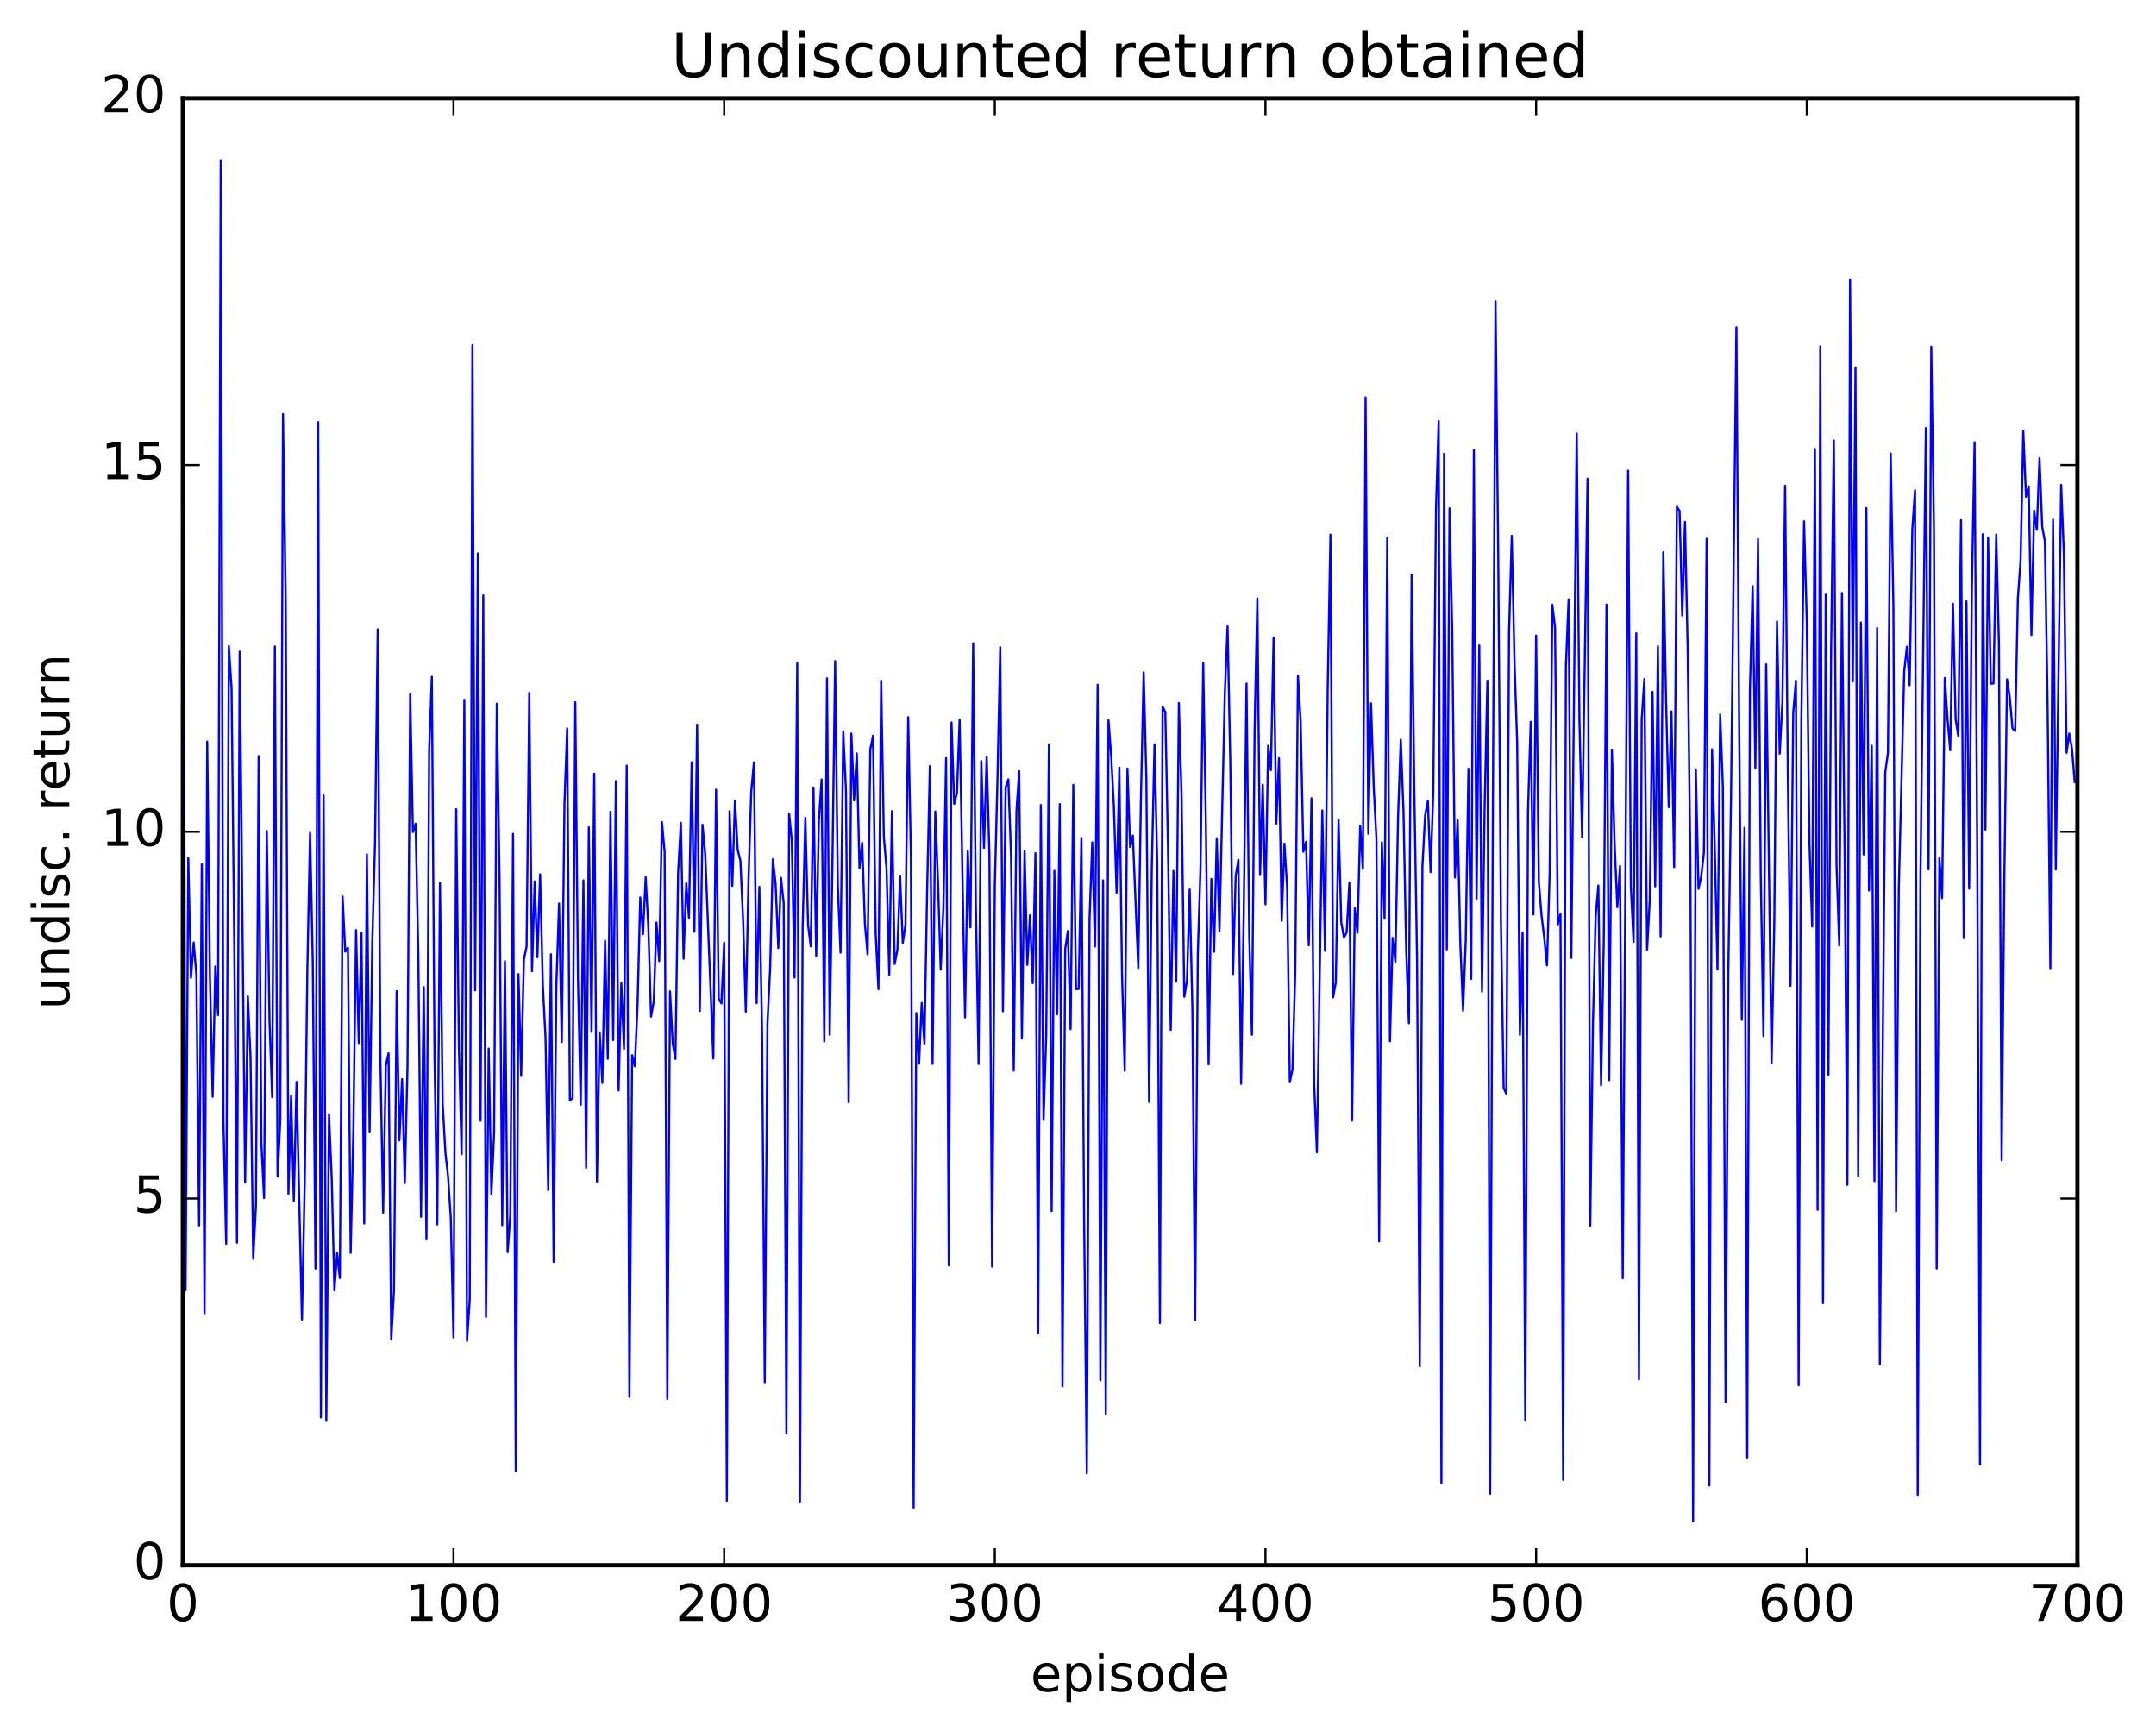 <?xml version="1.0" encoding="utf-8" standalone="no"?>
<!DOCTYPE svg PUBLIC "-//W3C//DTD SVG 1.1//EN"
  "http://www.w3.org/Graphics/SVG/1.1/DTD/svg11.dtd">
<!-- Created with matplotlib (http://matplotlib.org/) -->
<svg height="408pt" version="1.1" viewBox="0 0 508 408" width="508pt" xmlns="http://www.w3.org/2000/svg" xmlns:xlink="http://www.w3.org/1999/xlink">
 <defs>
  <style type="text/css">
*{stroke-linecap:butt;stroke-linejoin:round;stroke-miterlimit:100000;}
  </style>
 </defs>
 <g id="figure_1">
  <g id="patch_1">
   <path d="M 0 408.169 
L 508.136 408.169 
L 508.136 0 
L 0 0 
z
" style="fill:#ffffff;"/>
  </g>
  <g id="axes_1">
   <g id="patch_2">
    <path d="M 43.084 368.742 
L 489.484 368.742 
L 489.484 23.142 
L 43.084 23.142 
z
" style="fill:#ffffff;"/>
   </g>
   <g id="line2d_1">
    <path clip-path="url(#p2e25e66fc9)" d="M 43.084 58.697 
L 43.721 303.981 
L 44.359 202.17 
L 44.997 230.336 
L 45.635 222.038 
L 46.272 229.709 
L 46.91 288.683 
L 47.548 203.602 
L 48.185 309.382 
L 48.823 174.697 
L 49.461 229.869 
L 50.099 258.363 
L 50.736 227.66 
L 51.374 239.134 
L 52.012 37.749 
L 52.649 264.371 
L 53.287 292.985 
L 53.925 152.189 
L 54.563 162.261 
L 55.2 221.989 
L 55.838 292.748 
L 56.476 153.512 
L 57.751 278.583 
L 58.389 234.681 
L 59.027 249.06 
L 59.664 296.54 
L 60.302 283.847 
L 60.94 178.094 
L 61.577 269.241 
L 62.215 282.228 
L 62.853 195.784 
L 63.491 240.271 
L 64.128 258.447 
L 64.766 152.29 
L 65.404 277.183 
L 66.041 263.884 
L 66.679 97.55 
L 67.317 140.887 
L 67.955 281.223 
L 68.592 258.07 
L 69.23 282.877 
L 69.868 254.877 
L 71.143 310.855 
L 71.781 279.237 
L 72.419 228.315 
L 73.056 196.169 
L 73.694 226.555 
L 74.332 298.845 
L 74.969 99.419 
L 75.607 333.922 
L 76.245 187.376 
L 76.883 334.729 
L 77.52 262.489 
L 78.158 277.582 
L 78.796 303.994 
L 79.433 295.211 
L 80.071 301.079 
L 80.709 211.188 
L 81.347 224.198 
L 81.984 223.262 
L 82.622 295.159 
L 83.26 266.477 
L 83.897 219.111 
L 84.535 245.734 
L 85.173 219.736 
L 85.811 288.226 
L 86.448 201.285 
L 87.086 266.565 
L 87.724 221.733 
L 88.361 198.674 
L 88.999 148.237 
L 89.637 250.28 
L 90.275 285.677 
L 90.912 250.977 
L 91.55 248.133 
L 92.188 315.578 
L 92.825 303.932 
L 93.463 233.49 
L 94.101 268.649 
L 94.739 254.217 
L 95.376 278.684 
L 96.014 251.178 
L 96.652 163.52 
L 97.289 196.014 
L 97.927 194.042 
L 98.565 225.046 
L 99.203 286.661 
L 99.84 232.552 
L 100.478 291.982 
L 101.116 176.974 
L 101.753 159.42 
L 102.391 249.001 
L 103.029 288.454 
L 103.667 208.063 
L 104.304 260.04 
L 104.942 271.484 
L 105.58 277.222 
L 106.217 286.992 
L 106.855 315.084 
L 107.493 190.63 
L 108.131 246.721 
L 108.768 271.915 
L 109.406 164.84 
L 110.044 315.905 
L 110.681 306.146 
L 111.319 81.285 
L 111.957 233.301 
L 112.595 130.375 
L 113.232 264.013 
L 113.87 140.247 
L 114.508 310.234 
L 115.145 247.034 
L 115.783 281.307 
L 116.421 266.826 
L 117.059 165.765 
L 117.696 206.3 
L 118.334 288.621 
L 118.972 226.45 
L 119.609 294.985 
L 120.247 286.263 
L 120.885 196.455 
L 121.523 346.511 
L 122.16 229.487 
L 122.798 253.475 
L 123.436 226.083 
L 124.073 222.982 
L 124.711 163.232 
L 125.349 228.795 
L 125.987 207.652 
L 126.624 225.514 
L 127.262 205.962 
L 127.9 232.153 
L 128.537 244.435 
L 129.175 280.363 
L 129.813 224.811 
L 130.451 297.278 
L 131.088 232.122 
L 131.726 212.865 
L 132.364 245.49 
L 133.001 189.501 
L 133.639 171.606 
L 134.277 259.213 
L 134.915 258.702 
L 135.552 165.442 
L 136.19 230.851 
L 136.828 260.26 
L 137.465 207.386 
L 138.103 275.092 
L 138.741 194.907 
L 139.379 243.09 
L 140.016 182.267 
L 140.654 278.34 
L 141.292 243.208 
L 141.929 255.124 
L 142.567 221.621 
L 143.205 249.441 
L 143.843 191.242 
L 144.48 245.017 
L 145.118 183.996 
L 145.756 256.886 
L 146.393 231.641 
L 147.031 247.088 
L 147.669 180.368 
L 148.307 329.091 
L 148.944 248.592 
L 149.582 251.19 
L 150.22 236.722 
L 150.857 211.426 
L 151.495 220.088 
L 152.133 206.658 
L 152.771 218.61 
L 153.408 239.505 
L 154.046 235.878 
L 154.684 217.338 
L 155.321 226.419 
L 155.959 193.661 
L 156.597 200.71 
L 157.235 329.594 
L 157.872 233.549 
L 158.51 245.825 
L 159.148 249.479 
L 159.785 205.417 
L 160.423 193.822 
L 161.061 225.865 
L 161.699 208.064 
L 162.336 216.286 
L 162.974 179.597 
L 163.612 219.515 
L 164.249 170.707 
L 164.887 238.17 
L 165.525 194.303 
L 166.163 201.238 
L 168.076 249.372 
L 168.713 186.028 
L 169.351 235.273 
L 169.989 236.399 
L 170.627 222.084 
L 171.264 353.552 
L 171.902 191.106 
L 172.54 208.7 
L 173.177 188.616 
L 173.815 200.214 
L 174.453 202.752 
L 175.091 216.776 
L 175.728 238.334 
L 176.366 207.38 
L 177.004 186.554 
L 177.641 179.603 
L 178.279 236.328 
L 178.917 208.933 
L 179.555 242.709 
L 180.192 325.622 
L 180.83 241.067 
L 181.468 228.065 
L 182.105 202.424 
L 182.743 208.101 
L 183.381 223.341 
L 184.019 206.804 
L 184.656 212.769 
L 185.294 337.714 
L 185.932 191.715 
L 186.569 197.979 
L 187.207 230.283 
L 187.845 156.255 
L 188.483 353.78 
L 189.12 218.553 
L 189.758 192.667 
L 190.396 217.834 
L 191.033 222.934 
L 191.671 185.528 
L 192.309 225.195 
L 192.947 193.35 
L 193.584 183.628 
L 194.222 245.325 
L 194.86 159.794 
L 195.497 243.77 
L 196.135 203.603 
L 196.773 155.734 
L 197.411 208.813 
L 198.048 224.408 
L 198.686 172.319 
L 199.324 186.194 
L 199.961 259.66 
L 200.599 172.814 
L 201.237 188.567 
L 201.875 177.499 
L 202.512 204.604 
L 203.15 198.575 
L 203.788 217.689 
L 204.425 224.851 
L 205.063 176.55 
L 205.701 173.33 
L 206.339 220.16 
L 206.976 233.043 
L 207.614 160.376 
L 208.252 197.173 
L 208.889 204.621 
L 209.527 229.631 
L 210.165 191.068 
L 210.803 227.099 
L 211.44 223.781 
L 212.078 206.482 
L 212.716 222.142 
L 213.353 217.831 
L 213.991 168.939 
L 214.629 201.451 
L 215.267 355.172 
L 215.904 238.666 
L 216.542 250.597 
L 217.18 236.277 
L 217.817 245.857 
L 218.455 209.681 
L 219.093 180.477 
L 219.731 250.647 
L 220.368 191.167 
L 221.006 207.582 
L 221.644 228.421 
L 222.281 213.967 
L 222.919 178.599 
L 223.557 298.093 
L 224.195 170.196 
L 224.832 189.374 
L 225.47 186.847 
L 226.108 169.531 
L 227.383 239.68 
L 228.021 200.408 
L 228.659 218.456 
L 229.296 151.549 
L 229.934 213.511 
L 230.572 250.661 
L 231.209 179.296 
L 231.847 199.736 
L 232.485 178.336 
L 233.123 201.258 
L 233.76 298.386 
L 234.398 208.716 
L 235.036 183.145 
L 235.673 152.481 
L 236.311 238.224 
L 236.949 185.481 
L 237.587 183.604 
L 238.224 201.613 
L 238.862 252.213 
L 239.5 190.97 
L 240.137 181.68 
L 240.775 244.662 
L 241.413 200.488 
L 242.051 227.314 
L 242.688 215.614 
L 243.326 231.61 
L 243.964 201.001 
L 244.601 314.047 
L 245.239 189.637 
L 245.877 263.824 
L 246.515 243.658 
L 247.152 175.343 
L 247.79 285.32 
L 248.428 205.143 
L 249.065 238.948 
L 249.703 189.428 
L 250.341 326.569 
L 250.979 223.658 
L 251.616 219.315 
L 252.254 242.443 
L 252.892 184.895 
L 253.529 233.026 
L 254.167 232.977 
L 254.805 197.41 
L 255.443 287.355 
L 256.08 347.09 
L 256.718 216.615 
L 257.356 198.439 
L 257.993 222.979 
L 258.631 161.303 
L 259.269 325.181 
L 259.907 207.4 
L 260.544 333.055 
L 261.182 169.684 
L 261.82 178.114 
L 262.457 190.053 
L 263.095 210.291 
L 263.733 180.845 
L 264.371 229.536 
L 265.008 252.25 
L 265.646 181.044 
L 266.284 199.551 
L 266.921 196.837 
L 268.197 228.041 
L 268.835 187.674 
L 269.472 158.394 
L 270.11 183.504 
L 270.748 259.589 
L 271.385 204.86 
L 272.023 175.343 
L 272.661 203.034 
L 273.299 311.676 
L 273.936 166.466 
L 274.574 167.719 
L 275.212 199.926 
L 275.849 242.618 
L 276.487 205.169 
L 277.125 231.175 
L 277.763 165.616 
L 278.4 187.397 
L 279.038 234.816 
L 279.676 230.996 
L 280.313 209.545 
L 280.951 237.692 
L 281.589 310.975 
L 282.227 224.787 
L 282.864 204.554 
L 283.502 156.236 
L 284.14 194.694 
L 284.777 250.727 
L 285.415 207.052 
L 286.053 224.238 
L 286.691 197.482 
L 287.328 219.344 
L 288.604 163.12 
L 289.241 147.553 
L 289.879 179.336 
L 290.517 229.457 
L 291.155 206.312 
L 291.792 202.545 
L 292.43 255.314 
L 293.068 213.851 
L 293.705 161.033 
L 294.343 220.554 
L 294.981 243.762 
L 295.619 171.554 
L 296.256 140.952 
L 296.894 206.127 
L 297.532 184.863 
L 298.169 213.031 
L 298.807 175.677 
L 299.445 181.426 
L 300.083 150.236 
L 300.72 194.052 
L 301.358 178.635 
L 301.996 216.915 
L 302.633 198.754 
L 303.271 209.032 
L 303.909 254.942 
L 304.547 251.882 
L 305.184 228.932 
L 305.822 159.177 
L 306.46 169.809 
L 307.097 200.642 
L 307.735 198.314 
L 308.373 222.697 
L 309.011 188.048 
L 309.648 255.349 
L 310.286 271.468 
L 311.561 190.923 
L 312.199 223.977 
L 312.837 161.975 
L 313.475 125.935 
L 314.112 234.975 
L 314.75 231.355 
L 315.388 193.157 
L 316.025 217.229 
L 316.663 220.905 
L 317.301 219.612 
L 317.939 207.973 
L 318.576 263.993 
L 319.214 213.984 
L 319.852 219.774 
L 320.489 194.506 
L 321.127 204.692 
L 321.765 93.61 
L 322.403 196.412 
L 323.04 165.673 
L 323.678 185.442 
L 324.316 197.663 
L 324.953 292.446 
L 325.591 198.428 
L 326.229 216.419 
L 326.867 126.613 
L 327.504 245.309 
L 328.142 220.956 
L 328.78 226.56 
L 329.417 192.275 
L 330.055 174.243 
L 330.693 191.129 
L 331.331 223.879 
L 331.968 241.053 
L 332.606 135.378 
L 333.244 186.661 
L 333.881 225.589 
L 334.519 321.858 
L 335.157 204.009 
L 335.795 192.052 
L 336.432 188.678 
L 337.07 205.432 
L 337.708 186.52 
L 338.345 120.01 
L 338.983 99.191 
L 339.621 349.33 
L 340.259 106.9 
L 340.896 223.662 
L 341.534 119.742 
L 342.172 148.875 
L 342.809 206.725 
L 343.447 193.196 
L 344.085 222.354 
L 344.723 238.098 
L 345.36 221.621 
L 345.998 181.084 
L 346.636 230.631 
L 347.273 106.018 
L 347.911 211.706 
L 348.549 152.039 
L 349.187 233.57 
L 349.824 189.351 
L 350.462 160.364 
L 351.1 351.921 
L 351.737 193.894 
L 352.375 70.981 
L 353.013 130.906 
L 353.651 217.086 
L 354.288 256.285 
L 354.926 257.723 
L 355.564 148.952 
L 356.201 126.213 
L 356.839 155.704 
L 357.477 175.088 
L 358.115 243.783 
L 358.752 219.654 
L 359.39 334.706 
L 360.028 191.127 
L 360.665 170.036 
L 361.303 215.44 
L 361.941 149.721 
L 362.579 207.712 
L 363.216 215.669 
L 363.854 220.892 
L 364.492 227.425 
L 365.129 205.899 
L 365.767 142.463 
L 366.405 147.927 
L 367.043 217.78 
L 367.68 215.328 
L 368.318 348.628 
L 368.956 156.987 
L 369.593 141.201 
L 370.231 225.668 
L 371.507 102.124 
L 372.144 169.492 
L 372.782 197.257 
L 374.057 112.748 
L 374.695 288.724 
L 375.333 241.179 
L 375.971 215.823 
L 376.608 208.62 
L 377.246 255.674 
L 377.884 221.606 
L 378.521 142.43 
L 379.159 254.459 
L 379.797 176.61 
L 380.435 198.895 
L 381.072 213.72 
L 381.71 204.022 
L 382.348 301.135 
L 383.623 110.87 
L 384.261 208.694 
L 384.899 221.913 
L 385.536 149.188 
L 386.174 324.941 
L 386.812 169.604 
L 387.449 159.953 
L 388.087 223.697 
L 388.725 211.872 
L 389.363 162.982 
L 390 208.814 
L 390.638 152.249 
L 391.276 220.597 
L 391.913 130.096 
L 392.551 164.721 
L 393.189 190.155 
L 393.827 167.584 
L 394.464 204.267 
L 395.102 119.34 
L 395.74 120.361 
L 396.377 145.012 
L 397.015 122.933 
L 397.653 152.879 
L 398.291 203.455 
L 398.928 358.403 
L 399.566 181.238 
L 400.204 209.387 
L 400.841 206.483 
L 401.479 200.846 
L 402.117 126.895 
L 402.755 349.936 
L 403.392 176.513 
L 404.03 199.706 
L 404.668 228.399 
L 405.305 168.304 
L 405.943 185.259 
L 406.581 330.305 
L 407.219 229.14 
L 407.856 188.551 
L 409.132 77.098 
L 409.769 169.198 
L 410.407 240.258 
L 411.045 194.993 
L 411.683 343.367 
L 412.32 162.383 
L 412.958 138.069 
L 413.596 180.957 
L 414.233 126.991 
L 414.871 206.156 
L 415.509 244.072 
L 416.147 156.491 
L 417.422 250.441 
L 418.06 217.289 
L 418.697 146.403 
L 419.335 177.553 
L 419.973 165.372 
L 420.611 114.407 
L 421.248 181.617 
L 421.886 232.261 
L 422.524 167.887 
L 423.161 160.36 
L 423.799 326.334 
L 424.437 169.838 
L 425.075 122.792 
L 425.712 146.268 
L 426.35 198.652 
L 426.988 218.28 
L 427.625 105.779 
L 428.263 285.001 
L 428.901 81.602 
L 429.539 306.98 
L 430.176 140.069 
L 430.814 253.229 
L 431.452 152.99 
L 432.089 103.751 
L 432.727 203.866 
L 433.365 222.735 
L 434.003 139.69 
L 434.64 201.007 
L 435.278 279.12 
L 435.916 65.854 
L 436.553 160.494 
L 437.191 86.566 
L 437.829 277.106 
L 438.467 146.642 
L 439.104 201.293 
L 439.742 119.67 
L 440.38 209.779 
L 441.017 175.659 
L 441.655 278.251 
L 442.293 147.94 
L 442.931 321.431 
L 444.206 181.935 
L 444.844 177.335 
L 445.481 106.833 
L 446.119 142.538 
L 446.757 285.322 
L 447.395 209.337 
L 448.67 158.166 
L 449.308 152.319 
L 449.945 161.405 
L 450.583 124.696 
L 451.221 115.49 
L 451.859 352.144 
L 452.496 206.869 
L 453.772 100.836 
L 454.409 204.804 
L 455.047 81.671 
L 455.685 124.812 
L 456.323 298.813 
L 456.96 202.154 
L 457.598 211.571 
L 458.236 159.724 
L 458.873 169.278 
L 459.511 176.741 
L 460.149 142.232 
L 460.787 169.424 
L 461.424 173.457 
L 462.062 122.523 
L 462.7 220.998 
L 463.337 141.662 
L 463.975 209.338 
L 464.613 138.673 
L 465.251 104.17 
L 465.888 201.933 
L 466.526 345.019 
L 467.164 125.852 
L 467.801 195.428 
L 468.439 126.602 
L 469.077 161.072 
L 469.715 161.001 
L 470.352 125.902 
L 470.99 151.763 
L 471.628 273.332 
L 472.265 206.809 
L 472.903 160.036 
L 473.541 164.224 
L 474.179 171.569 
L 474.816 172.239 
L 475.454 140.923 
L 476.092 132.128 
L 476.729 101.598 
L 477.367 117.036 
L 478.005 114.593 
L 478.643 149.586 
L 479.28 120.296 
L 479.918 124.796 
L 480.556 107.908 
L 481.193 124.106 
L 481.831 127.542 
L 482.469 166.929 
L 483.107 228.096 
L 483.744 122.4 
L 484.382 204.842 
L 485.657 114.215 
L 486.295 130.308 
L 486.933 177.324 
L 487.571 172.818 
L 488.208 176.4 
L 488.846 184.234 
L 488.846 184.234 
" style="fill:none;stroke:#0000ff;stroke-linecap:square;stroke-width:0.5;"/>
   </g>
   <g id="patch_3">
    <path d="M 43.084 23.142 
L 489.484 23.142 
" style="fill:none;stroke:#000000;stroke-linecap:square;stroke-linejoin:miter;"/>
   </g>
   <g id="patch_4">
    <path d="M 43.084 368.742 
L 43.084 23.142 
" style="fill:none;stroke:#000000;stroke-linecap:square;stroke-linejoin:miter;"/>
   </g>
   <g id="patch_5">
    <path d="M 43.084 368.742 
L 489.484 368.742 
" style="fill:none;stroke:#000000;stroke-linecap:square;stroke-linejoin:miter;"/>
   </g>
   <g id="patch_6">
    <path d="M 489.484 368.742 
L 489.484 23.142 
" style="fill:none;stroke:#000000;stroke-linecap:square;stroke-linejoin:miter;"/>
   </g>
   <g id="matplotlib.axis_1">
    <g id="xtick_1">
     <g id="line2d_2">
      <defs>
       <path d="M 0 0 
L 0 -4 
" id="m5b3b5a004d" style="stroke:#000000;stroke-width:0.5;"/>
      </defs>
      <g>
       <use style="stroke:#000000;stroke-width:0.5;" x="43.084" xlink:href="#m5b3b5a004d" y="368.742"/>
      </g>
     </g>
     <g id="line2d_3">
      <defs>
       <path d="M 0 0 
L 0 4 
" id="m8876dcd757" style="stroke:#000000;stroke-width:0.5;"/>
      </defs>
      <g>
       <use style="stroke:#000000;stroke-width:0.5;" x="43.084" xlink:href="#m8876dcd757" y="23.142"/>
      </g>
     </g>
     <g id="text_1">
      <!-- 0 -->
      <defs>
       <path d="M 31.781 66.406 
Q 24.172 66.406 20.328 58.906 
Q 16.5 51.422 16.5 36.375 
Q 16.5 21.391 20.328 13.891 
Q 24.172 6.391 31.781 6.391 
Q 39.453 6.391 43.281 13.891 
Q 47.125 21.391 47.125 36.375 
Q 47.125 51.422 43.281 58.906 
Q 39.453 66.406 31.781 66.406 
M 31.781 74.219 
Q 44.047 74.219 50.516 64.516 
Q 56.984 54.828 56.984 36.375 
Q 56.984 17.969 50.516 8.266 
Q 44.047 -1.422 31.781 -1.422 
Q 19.531 -1.422 13.062 8.266 
Q 6.594 17.969 6.594 36.375 
Q 6.594 54.828 13.062 64.516 
Q 19.531 74.219 31.781 74.219 
" id="BitstreamVeraSans-Roman-30"/>
      </defs>
      <g transform="translate(39.266 381.86)scale(0.12 -0.12)">
       <use xlink:href="#BitstreamVeraSans-Roman-30"/>
      </g>
     </g>
    </g>
    <g id="xtick_2">
     <g id="line2d_4">
      <g>
       <use style="stroke:#000000;stroke-width:0.5;" x="106.855" xlink:href="#m5b3b5a004d" y="368.742"/>
      </g>
     </g>
     <g id="line2d_5">
      <g>
       <use style="stroke:#000000;stroke-width:0.5;" x="106.855" xlink:href="#m8876dcd757" y="23.142"/>
      </g>
     </g>
     <g id="text_2">
      <!-- 100 -->
      <defs>
       <path d="M 12.406 8.297 
L 28.516 8.297 
L 28.516 63.922 
L 10.984 60.406 
L 10.984 69.391 
L 28.422 72.906 
L 38.281 72.906 
L 38.281 8.297 
L 54.391 8.297 
L 54.391 0 
L 12.406 0 
z
" id="BitstreamVeraSans-Roman-31"/>
      </defs>
      <g transform="translate(95.403 381.86)scale(0.12 -0.12)">
       <use xlink:href="#BitstreamVeraSans-Roman-31"/>
       <use x="63.623" xlink:href="#BitstreamVeraSans-Roman-30"/>
       <use x="127.246" xlink:href="#BitstreamVeraSans-Roman-30"/>
      </g>
     </g>
    </g>
    <g id="xtick_3">
     <g id="line2d_6">
      <g>
       <use style="stroke:#000000;stroke-width:0.5;" x="170.627" xlink:href="#m5b3b5a004d" y="368.742"/>
      </g>
     </g>
     <g id="line2d_7">
      <g>
       <use style="stroke:#000000;stroke-width:0.5;" x="170.627" xlink:href="#m8876dcd757" y="23.142"/>
      </g>
     </g>
     <g id="text_3">
      <!-- 200 -->
      <defs>
       <path d="M 19.188 8.297 
L 53.609 8.297 
L 53.609 0 
L 7.328 0 
L 7.328 8.297 
Q 12.938 14.109 22.625 23.891 
Q 32.328 33.688 34.812 36.531 
Q 39.547 41.844 41.422 45.531 
Q 43.312 49.219 43.312 52.781 
Q 43.312 58.594 39.234 62.25 
Q 35.156 65.922 28.609 65.922 
Q 23.969 65.922 18.812 64.312 
Q 13.672 62.703 7.812 59.422 
L 7.812 69.391 
Q 13.766 71.781 18.938 73 
Q 24.125 74.219 28.422 74.219 
Q 39.75 74.219 46.484 68.547 
Q 53.219 62.891 53.219 53.422 
Q 53.219 48.922 51.531 44.891 
Q 49.859 40.875 45.406 35.406 
Q 44.188 33.984 37.641 27.219 
Q 31.109 20.453 19.188 8.297 
" id="BitstreamVeraSans-Roman-32"/>
      </defs>
      <g transform="translate(159.174 381.86)scale(0.12 -0.12)">
       <use xlink:href="#BitstreamVeraSans-Roman-32"/>
       <use x="63.623" xlink:href="#BitstreamVeraSans-Roman-30"/>
       <use x="127.246" xlink:href="#BitstreamVeraSans-Roman-30"/>
      </g>
     </g>
    </g>
    <g id="xtick_4">
     <g id="line2d_8">
      <g>
       <use style="stroke:#000000;stroke-width:0.5;" x="234.398" xlink:href="#m5b3b5a004d" y="368.742"/>
      </g>
     </g>
     <g id="line2d_9">
      <g>
       <use style="stroke:#000000;stroke-width:0.5;" x="234.398" xlink:href="#m8876dcd757" y="23.142"/>
      </g>
     </g>
     <g id="text_4">
      <!-- 300 -->
      <defs>
       <path d="M 40.578 39.312 
Q 47.656 37.797 51.625 33 
Q 55.609 28.219 55.609 21.188 
Q 55.609 10.406 48.188 4.484 
Q 40.766 -1.422 27.094 -1.422 
Q 22.516 -1.422 17.656 -0.516 
Q 12.797 0.391 7.625 2.203 
L 7.625 11.719 
Q 11.719 9.328 16.594 8.109 
Q 21.484 6.891 26.812 6.891 
Q 36.078 6.891 40.938 10.547 
Q 45.797 14.203 45.797 21.188 
Q 45.797 27.641 41.281 31.266 
Q 36.766 34.906 28.719 34.906 
L 20.219 34.906 
L 20.219 43.016 
L 29.109 43.016 
Q 36.375 43.016 40.234 45.922 
Q 44.094 48.828 44.094 54.297 
Q 44.094 59.906 40.109 62.906 
Q 36.141 65.922 28.719 65.922 
Q 24.656 65.922 20.016 65.031 
Q 15.375 64.156 9.812 62.312 
L 9.812 71.094 
Q 15.438 72.656 20.344 73.438 
Q 25.25 74.219 29.594 74.219 
Q 40.828 74.219 47.359 69.109 
Q 53.906 64.016 53.906 55.328 
Q 53.906 49.266 50.438 45.094 
Q 46.969 40.922 40.578 39.312 
" id="BitstreamVeraSans-Roman-33"/>
      </defs>
      <g transform="translate(222.946 381.86)scale(0.12 -0.12)">
       <use xlink:href="#BitstreamVeraSans-Roman-33"/>
       <use x="63.623" xlink:href="#BitstreamVeraSans-Roman-30"/>
       <use x="127.246" xlink:href="#BitstreamVeraSans-Roman-30"/>
      </g>
     </g>
    </g>
    <g id="xtick_5">
     <g id="line2d_10">
      <g>
       <use style="stroke:#000000;stroke-width:0.5;" x="298.169" xlink:href="#m5b3b5a004d" y="368.742"/>
      </g>
     </g>
     <g id="line2d_11">
      <g>
       <use style="stroke:#000000;stroke-width:0.5;" x="298.169" xlink:href="#m8876dcd757" y="23.142"/>
      </g>
     </g>
     <g id="text_5">
      <!-- 400 -->
      <defs>
       <path d="M 37.797 64.312 
L 12.891 25.391 
L 37.797 25.391 
z
M 35.203 72.906 
L 47.609 72.906 
L 47.609 25.391 
L 58.016 25.391 
L 58.016 17.188 
L 47.609 17.188 
L 47.609 0 
L 37.797 0 
L 37.797 17.188 
L 4.891 17.188 
L 4.891 26.703 
z
" id="BitstreamVeraSans-Roman-34"/>
      </defs>
      <g transform="translate(286.717 381.86)scale(0.12 -0.12)">
       <use xlink:href="#BitstreamVeraSans-Roman-34"/>
       <use x="63.623" xlink:href="#BitstreamVeraSans-Roman-30"/>
       <use x="127.246" xlink:href="#BitstreamVeraSans-Roman-30"/>
      </g>
     </g>
    </g>
    <g id="xtick_6">
     <g id="line2d_12">
      <g>
       <use style="stroke:#000000;stroke-width:0.5;" x="361.941" xlink:href="#m5b3b5a004d" y="368.742"/>
      </g>
     </g>
     <g id="line2d_13">
      <g>
       <use style="stroke:#000000;stroke-width:0.5;" x="361.941" xlink:href="#m8876dcd757" y="23.142"/>
      </g>
     </g>
     <g id="text_6">
      <!-- 500 -->
      <defs>
       <path d="M 10.797 72.906 
L 49.516 72.906 
L 49.516 64.594 
L 19.828 64.594 
L 19.828 46.734 
Q 21.969 47.469 24.109 47.828 
Q 26.266 48.188 28.422 48.188 
Q 40.625 48.188 47.75 41.5 
Q 54.891 34.812 54.891 23.391 
Q 54.891 11.625 47.562 5.094 
Q 40.234 -1.422 26.906 -1.422 
Q 22.312 -1.422 17.547 -0.641 
Q 12.797 0.141 7.719 1.703 
L 7.719 11.625 
Q 12.109 9.234 16.797 8.062 
Q 21.484 6.891 26.703 6.891 
Q 35.156 6.891 40.078 11.328 
Q 45.016 15.766 45.016 23.391 
Q 45.016 31 40.078 35.438 
Q 35.156 39.891 26.703 39.891 
Q 22.75 39.891 18.812 39.016 
Q 14.891 38.141 10.797 36.281 
z
" id="BitstreamVeraSans-Roman-35"/>
      </defs>
      <g transform="translate(350.488 381.86)scale(0.12 -0.12)">
       <use xlink:href="#BitstreamVeraSans-Roman-35"/>
       <use x="63.623" xlink:href="#BitstreamVeraSans-Roman-30"/>
       <use x="127.246" xlink:href="#BitstreamVeraSans-Roman-30"/>
      </g>
     </g>
    </g>
    <g id="xtick_7">
     <g id="line2d_14">
      <g>
       <use style="stroke:#000000;stroke-width:0.5;" x="425.712" xlink:href="#m5b3b5a004d" y="368.742"/>
      </g>
     </g>
     <g id="line2d_15">
      <g>
       <use style="stroke:#000000;stroke-width:0.5;" x="425.712" xlink:href="#m8876dcd757" y="23.142"/>
      </g>
     </g>
     <g id="text_7">
      <!-- 600 -->
      <defs>
       <path d="M 33.016 40.375 
Q 26.375 40.375 22.484 35.828 
Q 18.609 31.297 18.609 23.391 
Q 18.609 15.531 22.484 10.953 
Q 26.375 6.391 33.016 6.391 
Q 39.656 6.391 43.531 10.953 
Q 47.406 15.531 47.406 23.391 
Q 47.406 31.297 43.531 35.828 
Q 39.656 40.375 33.016 40.375 
M 52.594 71.297 
L 52.594 62.312 
Q 48.875 64.062 45.094 64.984 
Q 41.312 65.922 37.594 65.922 
Q 27.828 65.922 22.672 59.328 
Q 17.531 52.734 16.797 39.406 
Q 19.672 43.656 24.016 45.922 
Q 28.375 48.188 33.594 48.188 
Q 44.578 48.188 50.953 41.516 
Q 57.328 34.859 57.328 23.391 
Q 57.328 12.156 50.688 5.359 
Q 44.047 -1.422 33.016 -1.422 
Q 20.359 -1.422 13.672 8.266 
Q 6.984 17.969 6.984 36.375 
Q 6.984 53.656 15.188 63.938 
Q 23.391 74.219 37.203 74.219 
Q 40.922 74.219 44.703 73.484 
Q 48.484 72.75 52.594 71.297 
" id="BitstreamVeraSans-Roman-36"/>
      </defs>
      <g transform="translate(414.26 381.86)scale(0.12 -0.12)">
       <use xlink:href="#BitstreamVeraSans-Roman-36"/>
       <use x="63.623" xlink:href="#BitstreamVeraSans-Roman-30"/>
       <use x="127.246" xlink:href="#BitstreamVeraSans-Roman-30"/>
      </g>
     </g>
    </g>
    <g id="xtick_8">
     <g id="line2d_16">
      <g>
       <use style="stroke:#000000;stroke-width:0.5;" x="489.484" xlink:href="#m5b3b5a004d" y="368.742"/>
      </g>
     </g>
     <g id="line2d_17">
      <g>
       <use style="stroke:#000000;stroke-width:0.5;" x="489.484" xlink:href="#m8876dcd757" y="23.142"/>
      </g>
     </g>
     <g id="text_8">
      <!-- 700 -->
      <defs>
       <path d="M 8.203 72.906 
L 55.078 72.906 
L 55.078 68.703 
L 28.609 0 
L 18.312 0 
L 43.219 64.594 
L 8.203 64.594 
z
" id="BitstreamVeraSans-Roman-37"/>
      </defs>
      <g transform="translate(478.031 381.86)scale(0.12 -0.12)">
       <use xlink:href="#BitstreamVeraSans-Roman-37"/>
       <use x="63.623" xlink:href="#BitstreamVeraSans-Roman-30"/>
       <use x="127.246" xlink:href="#BitstreamVeraSans-Roman-30"/>
      </g>
     </g>
    </g>
    <g id="text_9">
     <!-- episode -->
     <defs>
      <path d="M 18.109 8.203 
L 18.109 -20.797 
L 9.078 -20.797 
L 9.078 54.688 
L 18.109 54.688 
L 18.109 46.391 
Q 20.953 51.266 25.266 53.625 
Q 29.594 56 35.594 56 
Q 45.562 56 51.781 48.094 
Q 58.016 40.188 58.016 27.297 
Q 58.016 14.406 51.781 6.484 
Q 45.562 -1.422 35.594 -1.422 
Q 29.594 -1.422 25.266 0.953 
Q 20.953 3.328 18.109 8.203 
M 48.688 27.297 
Q 48.688 37.203 44.609 42.844 
Q 40.531 48.484 33.406 48.484 
Q 26.266 48.484 22.188 42.844 
Q 18.109 37.203 18.109 27.297 
Q 18.109 17.391 22.188 11.75 
Q 26.266 6.109 33.406 6.109 
Q 40.531 6.109 44.609 11.75 
Q 48.688 17.391 48.688 27.297 
" id="BitstreamVeraSans-Roman-70"/>
      <path d="M 45.406 46.391 
L 45.406 75.984 
L 54.391 75.984 
L 54.391 0 
L 45.406 0 
L 45.406 8.203 
Q 42.578 3.328 38.25 0.953 
Q 33.938 -1.422 27.875 -1.422 
Q 17.969 -1.422 11.734 6.484 
Q 5.516 14.406 5.516 27.297 
Q 5.516 40.188 11.734 48.094 
Q 17.969 56 27.875 56 
Q 33.938 56 38.25 53.625 
Q 42.578 51.266 45.406 46.391 
M 14.797 27.297 
Q 14.797 17.391 18.875 11.75 
Q 22.953 6.109 30.078 6.109 
Q 37.203 6.109 41.297 11.75 
Q 45.406 17.391 45.406 27.297 
Q 45.406 37.203 41.297 42.844 
Q 37.203 48.484 30.078 48.484 
Q 22.953 48.484 18.875 42.844 
Q 14.797 37.203 14.797 27.297 
" id="BitstreamVeraSans-Roman-64"/>
      <path d="M 30.609 48.391 
Q 23.391 48.391 19.188 42.75 
Q 14.984 37.109 14.984 27.297 
Q 14.984 17.484 19.156 11.844 
Q 23.344 6.203 30.609 6.203 
Q 37.797 6.203 41.984 11.859 
Q 46.188 17.531 46.188 27.297 
Q 46.188 37.016 41.984 42.703 
Q 37.797 48.391 30.609 48.391 
M 30.609 56 
Q 42.328 56 49.016 48.375 
Q 55.719 40.766 55.719 27.297 
Q 55.719 13.875 49.016 6.219 
Q 42.328 -1.422 30.609 -1.422 
Q 18.844 -1.422 12.172 6.219 
Q 5.516 13.875 5.516 27.297 
Q 5.516 40.766 12.172 48.375 
Q 18.844 56 30.609 56 
" id="BitstreamVeraSans-Roman-6f"/>
      <path d="M 56.203 29.594 
L 56.203 25.203 
L 14.891 25.203 
Q 15.484 15.922 20.484 11.062 
Q 25.484 6.203 34.422 6.203 
Q 39.594 6.203 44.453 7.469 
Q 49.312 8.734 54.109 11.281 
L 54.109 2.781 
Q 49.266 0.734 44.188 -0.344 
Q 39.109 -1.422 33.891 -1.422 
Q 20.797 -1.422 13.156 6.188 
Q 5.516 13.812 5.516 26.812 
Q 5.516 40.234 12.766 48.109 
Q 20.016 56 32.328 56 
Q 43.359 56 49.781 48.891 
Q 56.203 41.797 56.203 29.594 
M 47.219 32.234 
Q 47.125 39.594 43.094 43.984 
Q 39.062 48.391 32.422 48.391 
Q 24.906 48.391 20.391 44.141 
Q 15.875 39.891 15.188 32.172 
z
" id="BitstreamVeraSans-Roman-65"/>
      <path d="M 9.422 54.688 
L 18.406 54.688 
L 18.406 0 
L 9.422 0 
z
M 9.422 75.984 
L 18.406 75.984 
L 18.406 64.594 
L 9.422 64.594 
z
" id="BitstreamVeraSans-Roman-69"/>
      <path d="M 44.281 53.078 
L 44.281 44.578 
Q 40.484 46.531 36.375 47.5 
Q 32.281 48.484 27.875 48.484 
Q 21.188 48.484 17.844 46.438 
Q 14.5 44.391 14.5 40.281 
Q 14.5 37.156 16.891 35.375 
Q 19.281 33.594 26.516 31.984 
L 29.594 31.297 
Q 39.156 29.25 43.188 25.516 
Q 47.219 21.781 47.219 15.094 
Q 47.219 7.469 41.188 3.016 
Q 35.156 -1.422 24.609 -1.422 
Q 20.219 -1.422 15.453 -0.562 
Q 10.688 0.297 5.422 2 
L 5.422 11.281 
Q 10.406 8.688 15.234 7.391 
Q 20.062 6.109 24.812 6.109 
Q 31.156 6.109 34.562 8.281 
Q 37.984 10.453 37.984 14.406 
Q 37.984 18.062 35.516 20.016 
Q 33.062 21.969 24.703 23.781 
L 21.578 24.516 
Q 13.234 26.266 9.516 29.906 
Q 5.812 33.547 5.812 39.891 
Q 5.812 47.609 11.281 51.797 
Q 16.75 56 26.812 56 
Q 31.781 56 36.172 55.266 
Q 40.578 54.547 44.281 53.078 
" id="BitstreamVeraSans-Roman-73"/>
     </defs>
     <g transform="translate(242.818 398.474)scale(0.12 -0.12)">
      <use xlink:href="#BitstreamVeraSans-Roman-65"/>
      <use x="61.523" xlink:href="#BitstreamVeraSans-Roman-70"/>
      <use x="125.0" xlink:href="#BitstreamVeraSans-Roman-69"/>
      <use x="152.783" xlink:href="#BitstreamVeraSans-Roman-73"/>
      <use x="204.883" xlink:href="#BitstreamVeraSans-Roman-6f"/>
      <use x="266.064" xlink:href="#BitstreamVeraSans-Roman-64"/>
      <use x="329.541" xlink:href="#BitstreamVeraSans-Roman-65"/>
     </g>
    </g>
   </g>
   <g id="matplotlib.axis_2">
    <g id="ytick_1">
     <g id="line2d_18">
      <defs>
       <path d="M 0 0 
L 4 0 
" id="ma543618d9d" style="stroke:#000000;stroke-width:0.5;"/>
      </defs>
      <g>
       <use style="stroke:#000000;stroke-width:0.5;" x="43.084" xlink:href="#ma543618d9d" y="368.742"/>
      </g>
     </g>
     <g id="line2d_19">
      <defs>
       <path d="M 0 0 
L -4 0 
" id="me39fa6af0a" style="stroke:#000000;stroke-width:0.5;"/>
      </defs>
      <g>
       <use style="stroke:#000000;stroke-width:0.5;" x="489.484" xlink:href="#me39fa6af0a" y="368.742"/>
      </g>
     </g>
     <g id="text_10">
      <!-- 0 -->
      <g transform="translate(31.449 372.053)scale(0.12 -0.12)">
       <use xlink:href="#BitstreamVeraSans-Roman-30"/>
      </g>
     </g>
    </g>
    <g id="ytick_2">
     <g id="line2d_20">
      <g>
       <use style="stroke:#000000;stroke-width:0.5;" x="43.084" xlink:href="#ma543618d9d" y="282.342"/>
      </g>
     </g>
     <g id="line2d_21">
      <g>
       <use style="stroke:#000000;stroke-width:0.5;" x="489.484" xlink:href="#me39fa6af0a" y="282.342"/>
      </g>
     </g>
     <g id="text_11">
      <!-- 5 -->
      <g transform="translate(31.449 285.653)scale(0.12 -0.12)">
       <use xlink:href="#BitstreamVeraSans-Roman-35"/>
      </g>
     </g>
    </g>
    <g id="ytick_3">
     <g id="line2d_22">
      <g>
       <use style="stroke:#000000;stroke-width:0.5;" x="43.084" xlink:href="#ma543618d9d" y="195.942"/>
      </g>
     </g>
     <g id="line2d_23">
      <g>
       <use style="stroke:#000000;stroke-width:0.5;" x="489.484" xlink:href="#me39fa6af0a" y="195.942"/>
      </g>
     </g>
     <g id="text_12">
      <!-- 10 -->
      <g transform="translate(23.814 199.253)scale(0.12 -0.12)">
       <use xlink:href="#BitstreamVeraSans-Roman-31"/>
       <use x="63.623" xlink:href="#BitstreamVeraSans-Roman-30"/>
      </g>
     </g>
    </g>
    <g id="ytick_4">
     <g id="line2d_24">
      <g>
       <use style="stroke:#000000;stroke-width:0.5;" x="43.084" xlink:href="#ma543618d9d" y="109.542"/>
      </g>
     </g>
     <g id="line2d_25">
      <g>
       <use style="stroke:#000000;stroke-width:0.5;" x="489.484" xlink:href="#me39fa6af0a" y="109.542"/>
      </g>
     </g>
     <g id="text_13">
      <!-- 15 -->
      <g transform="translate(23.814 112.853)scale(0.12 -0.12)">
       <use xlink:href="#BitstreamVeraSans-Roman-31"/>
       <use x="63.623" xlink:href="#BitstreamVeraSans-Roman-35"/>
      </g>
     </g>
    </g>
    <g id="ytick_5">
     <g id="line2d_26">
      <g>
       <use style="stroke:#000000;stroke-width:0.5;" x="43.084" xlink:href="#ma543618d9d" y="23.142"/>
      </g>
     </g>
     <g id="line2d_27">
      <g>
       <use style="stroke:#000000;stroke-width:0.5;" x="489.484" xlink:href="#me39fa6af0a" y="23.142"/>
      </g>
     </g>
     <g id="text_14">
      <!-- 20 -->
      <g transform="translate(23.814 26.453)scale(0.12 -0.12)">
       <use xlink:href="#BitstreamVeraSans-Roman-32"/>
       <use x="63.623" xlink:href="#BitstreamVeraSans-Roman-30"/>
      </g>
     </g>
    </g>
    <g id="text_15">
     <!-- undisc. return -->
     <defs>
      <path id="BitstreamVeraSans-Roman-20"/>
      <path d="M 10.688 12.406 
L 21 12.406 
L 21 0 
L 10.688 0 
z
" id="BitstreamVeraSans-Roman-2e"/>
      <path d="M 18.312 70.219 
L 18.312 54.688 
L 36.812 54.688 
L 36.812 47.703 
L 18.312 47.703 
L 18.312 18.016 
Q 18.312 11.328 20.141 9.422 
Q 21.969 7.516 27.594 7.516 
L 36.812 7.516 
L 36.812 0 
L 27.594 0 
Q 17.188 0 13.234 3.875 
Q 9.281 7.766 9.281 18.016 
L 9.281 47.703 
L 2.688 47.703 
L 2.688 54.688 
L 9.281 54.688 
L 9.281 70.219 
z
" id="BitstreamVeraSans-Roman-74"/>
      <path d="M 54.891 33.016 
L 54.891 0 
L 45.906 0 
L 45.906 32.719 
Q 45.906 40.484 42.875 44.328 
Q 39.844 48.188 33.797 48.188 
Q 26.516 48.188 22.312 43.547 
Q 18.109 38.922 18.109 30.906 
L 18.109 0 
L 9.078 0 
L 9.078 54.688 
L 18.109 54.688 
L 18.109 46.188 
Q 21.344 51.125 25.703 53.562 
Q 30.078 56 35.797 56 
Q 45.219 56 50.047 50.172 
Q 54.891 44.344 54.891 33.016 
" id="BitstreamVeraSans-Roman-6e"/>
      <path d="M 48.781 52.594 
L 48.781 44.188 
Q 44.969 46.297 41.141 47.344 
Q 37.312 48.391 33.406 48.391 
Q 24.656 48.391 19.812 42.844 
Q 14.984 37.312 14.984 27.297 
Q 14.984 17.281 19.812 11.734 
Q 24.656 6.203 33.406 6.203 
Q 37.312 6.203 41.141 7.25 
Q 44.969 8.297 48.781 10.406 
L 48.781 2.094 
Q 45.016 0.344 40.984 -0.531 
Q 36.969 -1.422 32.422 -1.422 
Q 20.062 -1.422 12.781 6.344 
Q 5.516 14.109 5.516 27.297 
Q 5.516 40.672 12.859 48.328 
Q 20.219 56 33.016 56 
Q 37.156 56 41.109 55.141 
Q 45.062 54.297 48.781 52.594 
" id="BitstreamVeraSans-Roman-63"/>
      <path d="M 41.109 46.297 
Q 39.594 47.172 37.812 47.578 
Q 36.031 48 33.891 48 
Q 26.266 48 22.188 43.047 
Q 18.109 38.094 18.109 28.812 
L 18.109 0 
L 9.078 0 
L 9.078 54.688 
L 18.109 54.688 
L 18.109 46.188 
Q 20.953 51.172 25.484 53.578 
Q 30.031 56 36.531 56 
Q 37.453 56 38.578 55.875 
Q 39.703 55.766 41.062 55.516 
z
" id="BitstreamVeraSans-Roman-72"/>
      <path d="M 8.5 21.578 
L 8.5 54.688 
L 17.484 54.688 
L 17.484 21.922 
Q 17.484 14.156 20.5 10.266 
Q 23.531 6.391 29.594 6.391 
Q 36.859 6.391 41.078 11.031 
Q 45.312 15.672 45.312 23.688 
L 45.312 54.688 
L 54.297 54.688 
L 54.297 0 
L 45.312 0 
L 45.312 8.406 
Q 42.047 3.422 37.719 1 
Q 33.406 -1.422 27.688 -1.422 
Q 18.266 -1.422 13.375 4.438 
Q 8.5 10.297 8.5 21.578 
" id="BitstreamVeraSans-Roman-75"/>
     </defs>
     <g transform="translate(16.318 237.84)rotate(-90.0)scale(0.12 -0.12)">
      <use xlink:href="#BitstreamVeraSans-Roman-75"/>
      <use x="63.379" xlink:href="#BitstreamVeraSans-Roman-6e"/>
      <use x="126.758" xlink:href="#BitstreamVeraSans-Roman-64"/>
      <use x="190.234" xlink:href="#BitstreamVeraSans-Roman-69"/>
      <use x="218.018" xlink:href="#BitstreamVeraSans-Roman-73"/>
      <use x="270.117" xlink:href="#BitstreamVeraSans-Roman-63"/>
      <use x="325.098" xlink:href="#BitstreamVeraSans-Roman-2e"/>
      <use x="356.885" xlink:href="#BitstreamVeraSans-Roman-20"/>
      <use x="388.672" xlink:href="#BitstreamVeraSans-Roman-72"/>
      <use x="429.754" xlink:href="#BitstreamVeraSans-Roman-65"/>
      <use x="491.277" xlink:href="#BitstreamVeraSans-Roman-74"/>
      <use x="530.486" xlink:href="#BitstreamVeraSans-Roman-75"/>
      <use x="593.865" xlink:href="#BitstreamVeraSans-Roman-72"/>
      <use x="634.963" xlink:href="#BitstreamVeraSans-Roman-6e"/>
     </g>
    </g>
   </g>
   <g id="text_16">
    <!-- Undiscounted return obtained -->
    <defs>
     <path d="M 48.688 27.297 
Q 48.688 37.203 44.609 42.844 
Q 40.531 48.484 33.406 48.484 
Q 26.266 48.484 22.188 42.844 
Q 18.109 37.203 18.109 27.297 
Q 18.109 17.391 22.188 11.75 
Q 26.266 6.109 33.406 6.109 
Q 40.531 6.109 44.609 11.75 
Q 48.688 17.391 48.688 27.297 
M 18.109 46.391 
Q 20.953 51.266 25.266 53.625 
Q 29.594 56 35.594 56 
Q 45.562 56 51.781 48.094 
Q 58.016 40.188 58.016 27.297 
Q 58.016 14.406 51.781 6.484 
Q 45.562 -1.422 35.594 -1.422 
Q 29.594 -1.422 25.266 0.953 
Q 20.953 3.328 18.109 8.203 
L 18.109 0 
L 9.078 0 
L 9.078 75.984 
L 18.109 75.984 
z
" id="BitstreamVeraSans-Roman-62"/>
     <path d="M 34.281 27.484 
Q 23.391 27.484 19.188 25 
Q 14.984 22.516 14.984 16.5 
Q 14.984 11.719 18.141 8.906 
Q 21.297 6.109 26.703 6.109 
Q 34.188 6.109 38.703 11.406 
Q 43.219 16.703 43.219 25.484 
L 43.219 27.484 
z
M 52.203 31.203 
L 52.203 0 
L 43.219 0 
L 43.219 8.297 
Q 40.141 3.328 35.547 0.953 
Q 30.953 -1.422 24.312 -1.422 
Q 15.922 -1.422 10.953 3.297 
Q 6 8.016 6 15.922 
Q 6 25.141 12.172 29.828 
Q 18.359 34.516 30.609 34.516 
L 43.219 34.516 
L 43.219 35.406 
Q 43.219 41.609 39.141 45 
Q 35.062 48.391 27.688 48.391 
Q 23 48.391 18.547 47.266 
Q 14.109 46.141 10.016 43.891 
L 10.016 52.203 
Q 14.938 54.109 19.578 55.047 
Q 24.219 56 28.609 56 
Q 40.484 56 46.344 49.844 
Q 52.203 43.703 52.203 31.203 
" id="BitstreamVeraSans-Roman-61"/>
     <path d="M 8.688 72.906 
L 18.609 72.906 
L 18.609 28.609 
Q 18.609 16.891 22.844 11.734 
Q 27.094 6.594 36.625 6.594 
Q 46.094 6.594 50.344 11.734 
Q 54.594 16.891 54.594 28.609 
L 54.594 72.906 
L 64.5 72.906 
L 64.5 27.391 
Q 64.5 13.141 57.438 5.859 
Q 50.391 -1.422 36.625 -1.422 
Q 22.797 -1.422 15.734 5.859 
Q 8.688 13.141 8.688 27.391 
z
" id="BitstreamVeraSans-Roman-55"/>
    </defs>
    <g transform="translate(158.168 18.142)scale(0.144 -0.144)">
     <use xlink:href="#BitstreamVeraSans-Roman-55"/>
     <use x="73.193" xlink:href="#BitstreamVeraSans-Roman-6e"/>
     <use x="136.572" xlink:href="#BitstreamVeraSans-Roman-64"/>
     <use x="200.049" xlink:href="#BitstreamVeraSans-Roman-69"/>
     <use x="227.832" xlink:href="#BitstreamVeraSans-Roman-73"/>
     <use x="279.932" xlink:href="#BitstreamVeraSans-Roman-63"/>
     <use x="334.912" xlink:href="#BitstreamVeraSans-Roman-6f"/>
     <use x="396.094" xlink:href="#BitstreamVeraSans-Roman-75"/>
     <use x="459.473" xlink:href="#BitstreamVeraSans-Roman-6e"/>
     <use x="522.852" xlink:href="#BitstreamVeraSans-Roman-74"/>
     <use x="562.061" xlink:href="#BitstreamVeraSans-Roman-65"/>
     <use x="623.584" xlink:href="#BitstreamVeraSans-Roman-64"/>
     <use x="687.061" xlink:href="#BitstreamVeraSans-Roman-20"/>
     <use x="718.848" xlink:href="#BitstreamVeraSans-Roman-72"/>
     <use x="759.93" xlink:href="#BitstreamVeraSans-Roman-65"/>
     <use x="821.453" xlink:href="#BitstreamVeraSans-Roman-74"/>
     <use x="860.662" xlink:href="#BitstreamVeraSans-Roman-75"/>
     <use x="924.041" xlink:href="#BitstreamVeraSans-Roman-72"/>
     <use x="965.139" xlink:href="#BitstreamVeraSans-Roman-6e"/>
     <use x="1028.518" xlink:href="#BitstreamVeraSans-Roman-20"/>
     <use x="1060.305" xlink:href="#BitstreamVeraSans-Roman-6f"/>
     <use x="1121.486" xlink:href="#BitstreamVeraSans-Roman-62"/>
     <use x="1184.963" xlink:href="#BitstreamVeraSans-Roman-74"/>
     <use x="1224.172" xlink:href="#BitstreamVeraSans-Roman-61"/>
     <use x="1285.451" xlink:href="#BitstreamVeraSans-Roman-69"/>
     <use x="1313.234" xlink:href="#BitstreamVeraSans-Roman-6e"/>
     <use x="1376.613" xlink:href="#BitstreamVeraSans-Roman-65"/>
     <use x="1438.137" xlink:href="#BitstreamVeraSans-Roman-64"/>
    </g>
   </g>
  </g>
 </g>
 <defs>
  <clipPath id="p2e25e66fc9">
   <rect height="345.6" width="446.4" x="43.084" y="23.142"/>
  </clipPath>
 </defs>
</svg>
